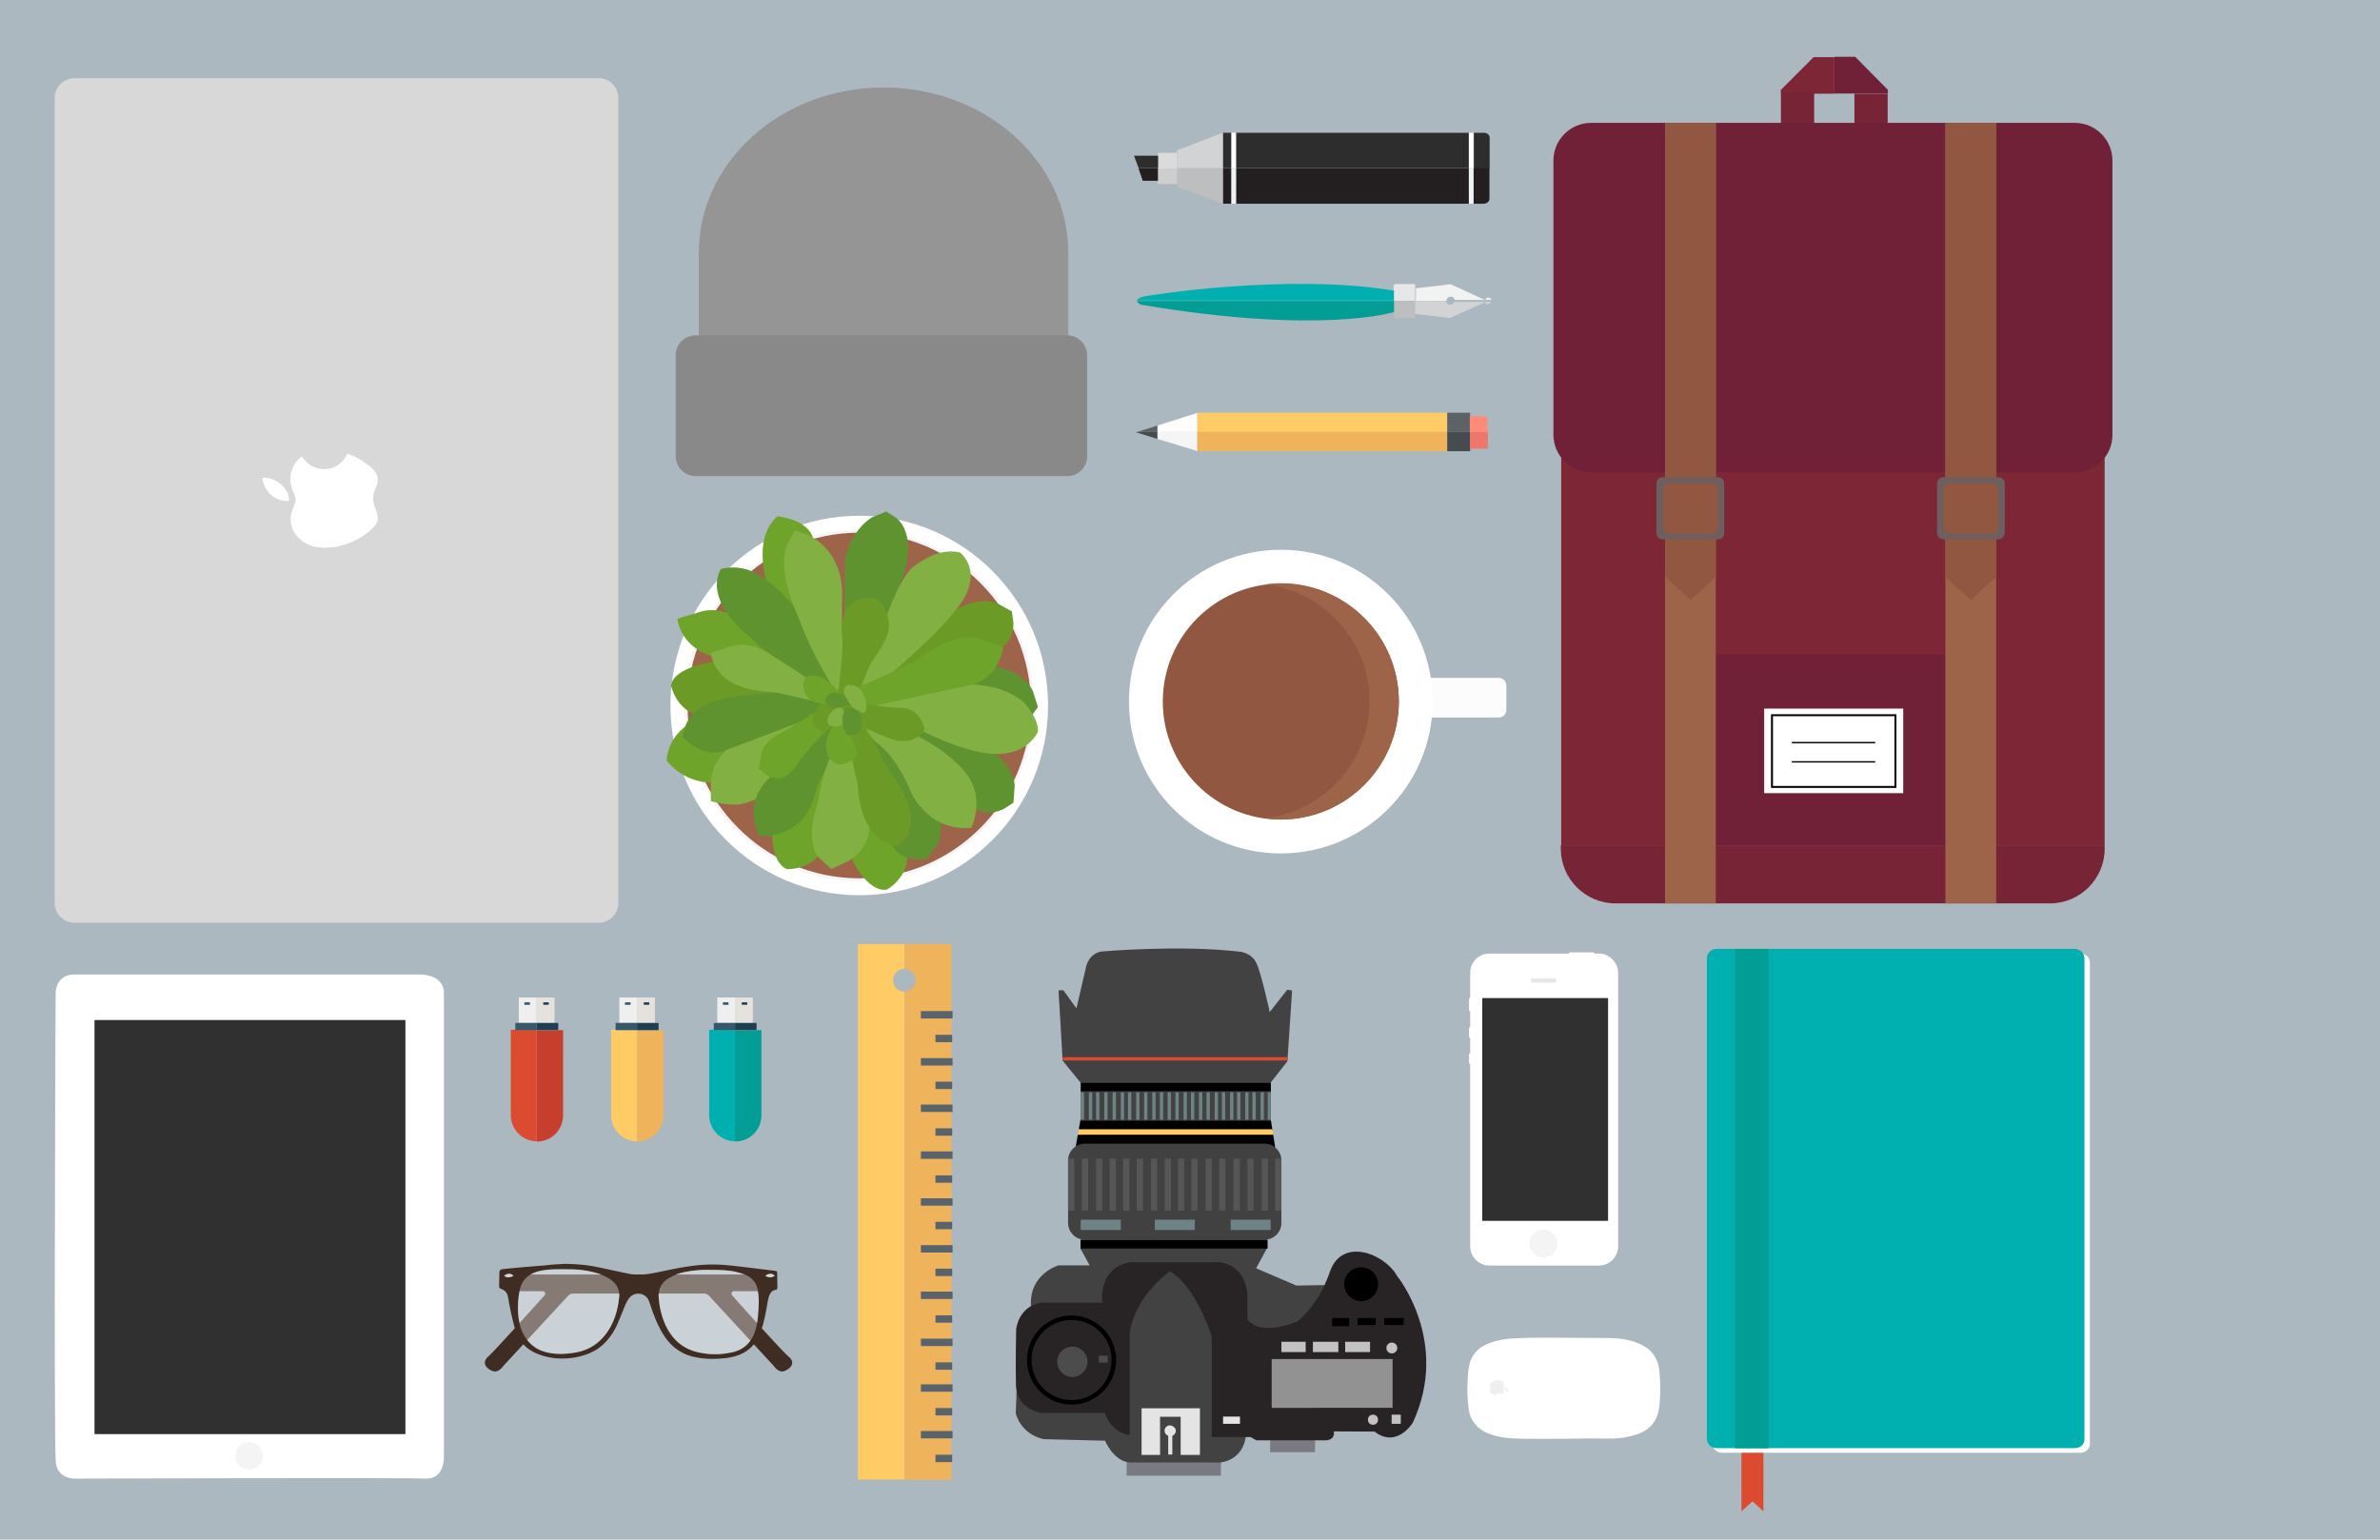 <?xml version="1.0" encoding="utf-8"?>
<!-- Generator: Adobe Illustrator 18.1.0, SVG Export Plug-In . SVG Version: 6.00 Build 0)  -->
<svg version="1.1" id="Layer_1" xmlns="http://www.w3.org/2000/svg" xmlns:xlink="http://www.w3.org/1999/xlink" x="0px" y="0px"
	 viewBox="-212 244 1224 792" enable-background="new -212 244 1224 792" xml:space="preserve">
<path fill="#ACB8BF" d="M-212,244h1224v792H-212V244z"/>
<path fill="#D8D8D8" d="M106,294.5v413.9c0,5.7-4.6,10.3-10.3,10.3h-269.3c-5.7,0-10.3-4.6-10.3-10.3V294.5
	c0-5.7,4.6-10.3,10.3-10.3H95.8C101.5,284.1,106,288.8,106,294.5z"/>
<g>
	<path fill="#FFFFFF" d="M-56.7,478.9c2.9,4.3,6.9,6.7,12.2,6.4c5.3-0.3,8.9-3.3,11.2-7.9c0.6,0.1,1.2,0.4,1.7,0.6
		c2.6,1,5.3,2.4,7.5,4.2c1.1,0.8,2.2,1.5,3.2,2.5c1,1,1.9,1.9,2.5,3.1c0.6,1,0.8,2.2,0.7,3.3c-0.1,1.2-0.4,2.5-1,3.7
		c-0.3,0.8-0.8,1.7-1,2.6c-0.4,1.5-0.6,2.9-0.3,4.4c0.1,1.2,0.6,2.5,1,3.7c0.3,1,0.8,1.8,1,2.8c0.1,0.8,0.3,1.7,0.3,2.6
		c-0.1,1-0.4,1.9-1,2.8c-0.8,1.2-1.8,2.2-2.9,3.2c-4.3,3.6-9,6.2-14.4,7.6c-1.9,0.6-3.7,1-5.7,1.1c-1.7,0.1-3.3,0.3-4.9,0.1
		c-2.5-0.1-4.9-0.7-7.1-1.7c-3.1-1.4-5.4-3.5-7.1-6.4c-1-1.7-1.5-3.5-1.7-5.4c-0.1-1.7,0-3.5,0.6-5.1l1.2-3.3l0.6-1.7
		c0.3-0.8,0.1-1.7-0.1-2.5c-0.3-1-0.8-2.1-1.2-3.1c-0.4-1-0.8-2.1-1-3.2c-0.3-1.2-0.3-2.4-0.3-3.7c0.1-1.9,0.6-3.7,1.5-5.6
		c1-2.1,2.4-3.7,4.3-5.1C-56.7,478.9-56.7,478.9-56.7,478.9L-56.7,478.9z M-77,489.8c0.4,0,0.8-0.1,1.2,0c3.2,0.1,5.8,1.2,8.2,3.3
		c1.5,1.2,2.6,2.8,3.5,4.6c0.6,1.2,0.8,2.6,0.7,3.9c0,0.1-0.1,0.1-0.1,0.1c-1.9,0.1-3.9-0.1-5.7-1c-3.9-1.7-6.2-4.7-7.5-8.7
		c-0.1-0.6-0.3-1.2-0.3-1.9C-77,489.9-77,489.8-77,489.8z"/>
</g>
<path fill="#959596" d="M337.4,374v83.6h-190V374c0-46.9,42.6-85,95-85S337.4,327,337.4,374z"/>
<path fill="#898989" d="M336.9,488.9H145.8c-5.7,0-10.3-4.6-10.3-10.3v-51.8c0-5.7,4.6-10.3,10.3-10.3h191c5.7,0,10.3,4.6,10.3,10.3
	v51.8C347.1,484.4,342.6,488.9,336.9,488.9z"/>
<path fill="#FFFFFF" d="M592,984.1c-6.8,0-13.6,0.1-20.4,0c-5.3-0.1-10.7-0.3-15.8-1.9c-4.2-1.2-7.6-3.3-10.1-6.9
	c-1.7-2.5-2.4-5.3-2.6-8.2c-0.6-5.4-0.6-11-0.1-16.4c0.3-3.5,0.8-6.8,2.8-9.7c2.1-3.2,5.3-5.1,8.9-6.4c3.6-1.2,7.4-1.9,11.1-2.1
	c12.2-0.7,24.4-0.3,36.5-0.3c4.6,0,9.3,0,13.9,0.1c5,0.1,9.9,0.8,14.6,2.8c6.4,2.6,9.9,7.4,10.6,14.2c0.6,6,0.6,12.1,0,17.9
	c-0.4,3.7-1.5,7.1-4,9.9c-2.4,2.6-5.4,4.2-8.7,5.1c-3.9,1.2-7.9,1.7-11.9,1.8C608.2,983.9,600,983.9,592,984.1L592,984.1L592,984.1z
	"/>
<g>
	<path fill="#EFEFEF" d="M560.5,961.6c-0.6-0.7-1.1-1.1-1.9-1c-0.8,0.1-1.5,0.6-1.8,1.2l-0.3-0.1c-0.4-0.1-0.8-0.4-1.2-0.7
		c-0.1-0.1-0.3-0.3-0.6-0.4l-0.4-0.6c-0.1-0.1-0.1-0.3-0.1-0.6c0-0.3,0.1-0.4,0.1-0.6l0.1-0.4c0.1-0.3,0.1-0.4,0.1-0.7
		c0-0.1-0.1-0.4-0.1-0.6l-0.1-0.4c0-0.1-0.1-0.3,0-0.4c0-0.1,0.1-0.3,0.1-0.4c0.1-0.1,0.3-0.3,0.4-0.6c0.7-0.6,1.5-1,2.4-1.2
		c0.3-0.1,0.6-0.1,1-0.1h0.8c0.4,0,0.8,0.1,1.1,0.3c0.6,0.3,0.8,0.6,1.1,1c0.1,0.3,0.3,0.6,0.3,0.8c0,0.3,0,0.6-0.1,0.8
		c-0.1,0.1-0.1,0.3-0.1,0.6l-0.1,0.3v0.4l0.1,0.6l0.1,0.6c0.1,0.1,0.1,0.4,0,0.6c0,0.3-0.1,0.6-0.3,0.8
		C560.9,961.1,560.6,961.3,560.5,961.6L560.5,961.6z M563.7,959.9h-0.1c-0.6,0-1-0.1-1.2-0.6c-0.3-0.1-0.4-0.4-0.6-0.8
		c-0.1-0.1-0.1-0.4-0.1-0.6c0.3,0,0.6,0,1,0.1c0.6,0.3,1,0.8,1.2,1.4C563.7,959.6,563.7,959.8,563.7,959.9L563.7,959.9z"/>
</g>
<path fill="#3F2D23" d="M191.3,949.3c-2.8,1-5-2.2-5.3-2.6c0,0,0-0.1-0.1-0.1l-33.3-36.1c-0.7-0.7-1.5-1.1-2.6-1.1H82.8
	c-1,0-1.9,0.4-2.6,1.1l-33.3,36.1l-0.1,0.1c-0.3,0.4-2.5,3.6-5.3,2.6c-3.1-1-6.2-4.2-2.4-7.5c3.3-2.9,22.8-24.7,29-31.5
	c0.7-0.8,0.1-2.1-1-2.1H51.9c-0.6,0-0.8-0.6-0.4-1l6.4-7.5c0.1-0.1,0.3-0.1,0.4-0.1h116.4c0.1,0,0.3,0.1,0.4,0.1l6.4,7.5
	c0.3,0.3,0.1,1-0.4,1h-15.6c-1.1,0-1.7,1.2-1,2.1c6.1,6.9,25.7,28.7,29,31.5C197.6,945,194.4,948.2,191.3,949.3L191.3,949.3z"/>
<g>
	<path fill="#3F2D23" d="M78.7,894.1c7.4,0.1,12.9,0.8,18.5,2.1l13.6,2.9c4.6,1,9.2,0.6,13.7-0.3c5.6-1.1,11-2.4,16.4-3.2
		c7.4-1.2,14.6-1.5,22.1-0.7c7.8,0.8,15.7,1.9,23.5,2.8c1,0.1,1.2,0.3,1.2,1.4l0.1,7.1c0,1-0.1,1.2-1.2,1.4
		c-1.1,0.1-1.8,0.8-2.4,1.7c-1,1.5-1.1,3.2-1.5,4.9c-0.8,4.9-1.7,9.7-3.3,14.4c-1.7,4.9-4.4,8.9-9.2,11.4c-2.8,1.5-5.7,2.2-8.9,2.6
		c-4.9,0.6-9.9,0.6-14.9-0.3c-7.2-1.2-12.8-5-16.8-11.1c-3.2-4.9-5.3-10.3-7.1-15.8c-0.3-1-0.7-2.1-1.2-3.1c-1.9-3.3-6.7-3.9-9.3-1
		c-1.2,1.2-1.9,2.8-2.6,4.4c-1.5,3.5-2.8,7.1-4.4,10.6c-2.4,4.7-5.6,8.9-10,11.8c-3.5,2.2-7.4,3.5-11.4,4.2
		c-5.1,0.8-10.3,0.8-15.3-0.6c-4.2-1.1-7.9-2.8-11-6c-2.1-2.1-3.5-4.6-4.3-7.5c-1.5-5.6-2.8-11.1-3.7-16.8c-0.3-2.2-1.5-3.7-3.6-4.4
		c-0.7-0.1-1-0.7-1-1.2c0-2.4,0.1-4.9,0.1-7.2c0.1-1.2,0.6-1.7,1.9-1.8c7.2-0.7,14.4-1.4,21.7-1.9C72.7,894.3,76.6,894.3,78.7,894.1
		L78.7,894.1z M78.5,896.9H74c-3.1,0.1-6,0.3-8.9,1c-4.9,1.2-8.2,4.2-9.6,9.2c-0.6,2.1-0.8,4.4-1,6.5c-0.3,4.3,0,8.7,1.2,12.8
		c2.4,7.6,7.4,12.4,15.3,13.6c3.5,0.6,7.1,0.6,10.6,0.1c7.4-0.8,13.3-3.7,17.8-9.6c4.4-5.7,6.4-12.5,7.1-19.6c0.3-3.3-1.1-6-3.7-8.2
		c-2.4-1.9-5.1-3.1-8.1-3.9C89.5,897.3,84.1,896.8,78.5,896.9L78.5,896.9z M151.3,897.2c-2.8,0-6.7,0.3-10.6,1
		c-3.2,0.6-6.2,1.5-8.9,3.3c-3.5,2.2-5.3,5.4-5.1,9.6c0.4,5.1,1.5,10.1,3.7,14.9c3.3,6.9,8.6,11.7,16.1,13.5
		c5.7,1.4,11.4,1.5,17.1,0.3c6.8-1.2,11.1-5.3,12.9-11.9c0.8-2.8,1.2-5.7,1.4-8.6c0.3-3.6,0.6-7.1-0.1-10.7
		c-0.6-3.9-2.6-7.1-6.2-8.7c-1.7-0.8-3.5-1.2-5.3-1.7C161.9,897.2,157.1,897.2,151.3,897.2L151.3,897.2z"/>
	<path opacity="0.37" fill="#FFFFFF" enable-background="new    " d="M78.5,896.9c5.6-0.1,11,0.4,16.1,1.9c2.9,0.8,5.7,2.1,8.1,3.9
		c2.6,2.1,4,4.7,3.7,8.2c-0.6,7.1-2.6,13.9-7.1,19.6s-10.6,8.9-17.8,9.6c-3.5,0.3-7.1,0.6-10.6-0.1c-7.9-1.4-12.9-6-15.3-13.6
		c-1.2-4.2-1.5-8.5-1.2-12.8c0.1-2.2,0.4-4.4,1-6.5c1.2-5,4.6-7.9,9.6-9.2c2.9-0.7,5.8-1,8.9-1C75.5,896.9,77,896.9,78.5,896.9
		L78.5,896.9z M151.3,897.2c5.8,0,10.6,0.1,15.1,1c1.8,0.4,3.6,1,5.3,1.7c3.7,1.7,5.7,4.7,6.2,8.7c0.6,3.6,0.3,7.1,0.1,10.7
		c-0.1,2.9-0.6,5.7-1.4,8.6c-1.9,6.7-6.2,10.7-12.9,11.9c-5.7,1.1-11.4,1-17.1-0.3c-7.5-1.9-12.8-6.7-16.1-13.5
		c-2.2-4.6-3.5-9.7-3.7-14.9c-0.3-4.2,1.5-7.4,5.1-9.6c2.8-1.7,5.7-2.6,8.9-3.3C144.6,897.3,148.5,897.2,151.3,897.2z"/>
</g>
<path fill="#D8D8D8" d="M47.2,900.3c0,0,2.6-2.5,4.9,0C52,900.3,49.5,902,47.2,900.3z M181.6,900.3c0,0,2.6-2.5,4.9,0
	C186.4,900.3,184.1,902,181.6,900.3z"/>
<ellipse fill="#FFFFFF" cx="229.9" cy="606.9" rx="97.1" ry="97.6"/>
<ellipse fill="#F5F5F9" cx="229.9" cy="606.9" rx="89.9" ry="90.4"/>
<ellipse fill="#9D6449" cx="229.9" cy="606.9" rx="88.3" ry="88.9"/>
<path fill="#6DA429" d="M187.8,509.6c0,0,17.9,1.5,18.7,13.5l-7.2,44.4l-15.7-19.9C183.5,547.7,173.7,521.9,187.8,509.6L187.8,509.6
	z M130.9,635.3c0,0-0.3-12.8,13.7-20.3c14-7.5,25,13.9,25,13.9l-12.9,17.5C156.6,646.6,141.7,648.5,130.9,635.3z M136.3,562.4
	c0,0,5.4-1.9,8.1-2.5c2.6-0.6,10.4-5.3,23.5,1.9c13.1,7.1,26.9,17.4,26.9,17.4l4.7,11.5c0,0-20.8-4.7-25.4-5.7
	C169.5,583.9,140.9,585.7,136.3,562.4L136.3,562.4z"/>
<path fill="#5F932F" d="M285.6,656.2c0,0,6.4,9.7,18.5,4l5.1-3.3l0.6-8.1c0,0,1-8.9-11.5-18.2l-54-18.5L252,626L285.6,656.2
	L285.6,656.2z"/>
<path fill="#6B9B26" d="M297.7,579.5c0,0,11.5-1.8,11.5-15l-0.8-6l-7.1-3.9c0,0-7.6-4.6-21.4,2.8c-13.6,7.4-39.6,41.1-39.6,41.1
	l16-1.1L297.7,579.5z"/>
<path fill="#5F932F" d="M299.5,615.7c0,0,9.6,6.7,18.7-3.1l3.6-4.9l-2.5-7.8c0,0-2.4-8.6-17.4-12.6c-15-4-57.1,2.6-57.1,2.6l12.4,10
	L299.5,615.7z M253.5,537.3c0,0,5.6-18.5-4.6-26.9l-5.1-3.3l-7.5,3.1c0,0-10.7,6.2-13.7,21.5l-0.6,53.5l18.6-12.9L253.5,537.3
	L253.5,537.3z"/>
<path fill="#83B042" d="M273.3,596.3c0,0,27.6-3.7,41.4,9.2c0,0,7.5,7.8,7.1,14.9c0,0-6,14.2-26.9,11c-21-3.3-45.8-18.5-45.8-18.5
	l-16.9-6.2L273.3,596.3L273.3,596.3z"/>
<path fill="#6DA429" d="M185.2,668.7c0,0-1.7,18.7,7.6,22.4c0,0,16.4,0.6,20.1-15c3.7-15.7,5.1-46.9,5.1-46.9L185.2,668.7
	L185.2,668.7z M226.2,686.2c0,0,8.1,17.1,17.9,15.4c0,0,14.3-7.8,9.6-23.2l-19.6-43.1L226.2,686.2L226.2,686.2z"/>
<path fill="#6B9B26" d="M156.6,584.1c0,0-22.1,2.6-23.5,12.5c0,0,3.2,16,19.3,16.1s46.8-6,46.8-6L156.6,584.1L156.6,584.1z"/>
<path fill="#83B042" d="M174.4,622.1c0,0-21.9,6.4-20.8,27.6v6.4c0,0,9.2,2.8,16.1,1.4c6.9-1.4,22.6-9.6,22.6-9.6l11.8-37.1
	L174.4,622.1L174.4,622.1z"/>
<path fill="#5F932F" d="M210.9,602.1l-19.6-1.7c0,0-22.1-0.3-36.9,4.6c-14.9,4.9-15.3,18.1-15.3,18.1s10.1,11.2,21,7.2
	c11-4,51.9-19.7,51.9-19.7L210.9,602.1z M158.7,536.7c0,0,8.7-2.8,17.9,2.1c9.2,4.9,24.7,19,31.9,38.1l10.4,22.4l-15-6.5
	c0,0-15.8-6.2-30.1-21C173.8,571.7,149.6,553.7,158.7,536.7z"/>
<path fill="#83B042" d="M153.5,579.9c0,0,5-1.7,7.2-2.4c2.4-0.6,9.4-4.7,21.4,1.7l24.4,15.8l4.3,10.6c0,0-18.9-4.3-23.1-5.3
	C183.7,599.4,157.6,601.2,153.5,579.9z"/>
<path fill="#5F932F" d="M244.9,672.7c0,0,0.3,11.7,13.5,13.3h6.1l4.9-6.7c0,0,5.6-6.9,0-21.5s-35.7-44.6-35.7-44.6l-1,16
	L244.9,672.7L244.9,672.7z M218,631.2c0,0-6,8.5-9.3,16.7c-3.3,8.2-4,22.1-24.9,26.1h-5.6l-1.5-4.9c0,0-6.4-15.8,11.1-28.5
	c17.5-12.6,26.1-27.9,26.1-27.9l7.2,0.8L218,631.2L218,631.2z"/>
<path fill="#6DA429" d="M206.7,610.6l-15.4,9.6c0,0-9.9,4.3-11.4,10.4c-1.5,6.1-1.5,8.7-1.5,8.7s3.6,4,6.4,4.6
	c2.8,0.6,6.7,2.4,13.2-6.9c6.4-9.3,20-22.1,20-22.1L206.7,610.6L206.7,610.6z"/>
<path fill="#83B042" d="M215.6,631.9c0,0-5.6,12.9-6.7,24c0,0-8.2,21.9,1.1,30.1l5.6,5l8.5-4c0,0,16.8-8.5,8.7-27.1
	c-8.1-18.7,0-1,0-1l-1.7-31.4L215.6,631.9L215.6,631.9z"/>
<path fill="#6B9B26" d="M233,616c0,0,8.1,17.6,11.8,23.7c3.9,6.2,21.1,27.1,5,39.6c0,0-18.9-0.1-20.7-31.7l-6.7-30.1L233,616
	L233,616z"/>
<path fill="#83B042" d="M232.7,615.3c0,0-0.1,6,7.9,12.2c8.1,6.2,14.6,20.7,15.1,22.1c0.6,1.2,8.2,21.9,31.7,20.3
	c0,0,8.5-16.1-4.2-30.1c-12.6-14-32.5-21.4-32.5-21.4L232.7,615.3L232.7,615.3z M196.9,516.9c0,0,4.6,1.5,6.7,2.4
	c2.1,0.8,18.5,8.5,17.5,32.8c-0.8,24.3,3.1,36-1.5,50.6c0,0-13.6-20.4-21-41.2c0,0-11.8-24.2-5.6-37.8L196.9,516.9z"/>
<path fill="#6DA429" d="M218,615.1c0,0-7.1,6.9-4.4,17.5c0,0,3.3,6.2,8.9,4.2c5.6-2.1,6.2-3.9,6.2-6.9l-7.4-16.4L218,615.1
	L218,615.1z"/>
<path fill="#6B9B26" d="M218,606.3c0,0-6.7-4.3-10.6,3.1c-3.9,7.4,1.2,9.7,3.3,11c1.9,1.1,6.2-8.3,6.2-8.3L218,606.3z"/>
<path fill="#6DA429" d="M220.3,601.3c0,0-7.4-11.7-17.2-9.6c0,0-3.9,3.3-0.7,9.6s15.4,5,15.4,5L220.3,601.3z"/>
<path fill="#83B042" d="M242.4,565.7c0,0,7.5-24.4,15.8-30.6c8.5-6.1,15.8-8.6,23.5-6.9c0,0,13.3,9.9-1.4,28.7
	c-14.7,18.9-47.8,45-47.8,45l-8.6-5.8L242.4,565.7L242.4,565.7z"/>
<path fill="#6B9B26" d="M218.9,601.7c0,0,2.4-19.3,2.4-26.1c-0.1-6.9-2.4-17.4,6.7-22.4c0,0,3.3-2.4,10.7-1.4c0,0,9.2,7.5,5.6,18.9
	c0,0-1.1,4-6.9,12.1c-5.7,8.1-10.3,28.7-10.3,28.7l-8.9,1.1L218.9,601.7L218.9,601.7z"/>
<path fill="#6DA429" d="M229.1,597.6c0,0,19-8.2,27.5-12.5c6-3.1,21.9-17.1,35.3-12.4c13.3,4.6,12.1,4.4,12.1,4.4
	s-2.4,16.4-17.1,19.3l-54.4,11.7L229.1,597.6z"/>
<path fill="#6B9B26" d="M231,605.5c0,0,10.7,2.1,15.8,2.5c5.1,0.3,13.2-1.5,16.8,11c0,0-4.4,9.6-17.5,5c-13.1-4.6-20-9.9-20-9.9
	L231,605.5z"/>
<path fill="#83B042" d="M221.7,609.2c0,0,3.3,9.2-4.9,8.5C208.5,616.9,218.1,604.1,221.7,609.2z"/>
<path fill="#5F932F" d="M225.5,606.4c0,0-2.4-5.1-7.5-6c-5.1-0.8-5.7,4.4-5.7,4.4S214.5,610.6,225.5,606.4L225.5,606.4z M223.4,608
	c0,0,10.1-1.2,7.1,11.4c0,0-1.5,3.6-7.1,2.5C223.4,621.9,218.4,614.6,223.4,608L223.4,608z"/>
<path fill="#83B042" d="M222.4,601.2c0,0,3.3,8.1,7.5,8.3c0,0,3.3,3.5,3.6-1.5c0.3-5-2.4-12.2-9.6-11.7
	C223.9,596.3,220.9,598.2,222.4,601.2L222.4,601.2z"/>
<path fill="#A9A1A5" d="M-142.3,144.8l-1.7,1.2"/>
<path fill="#702137" d="M758.9,290.2v1.9h-27.5v-18.9h10.7L758.9,290.2z"/>
<path fill="#7D2636" d="M731.4,273.3v18.9h-27.5l-0.1-1.9l16.9-16.9H731.4z"/>
<path fill="#772436" d="M703.9,291.7H721v19h-17.1V291.7z M741.7,292.2h17.1v19h-17.1V292.2z M870.4,678.8v1.8
	c0,15.4-12.6,28.1-28.1,28.1H618.8c-15.4,0-28.1-12.6-28.1-28.1v-1.8H870.4z"/>
<path fill="#7D2636" d="M870.4,382.4v296.4H590.9V382.4c0-15.4,12.6-28.1,28.1-28.1h223.6C857.8,354.4,870.4,367,870.4,382.4
	L870.4,382.4z"/>
<path fill="#702137" d="M663,580.6h138.6v98.2H663V580.6z M855.2,487H606.3c-10.7,0-19.4-8.7-19.4-19.4v-141
	c0-10.7,8.7-19.4,19.4-19.4H855c10.7,0,19.4,8.7,19.4,19.4v141C874.5,478.3,865.7,487,855.2,487z"/>
<path fill="#9D6449" d="M644.3,307.2v401.5h26.1V307.2H644.3z M814.6,307.2v401.5h-26.1V307.2H814.6z"/>
<path fill="#915740" d="M670.5,307.2v233.6l-13.1,11.8l-12.9-11.8V307.2H670.5z M814.6,307.2v233.6l-13.1,11.8l-13.1-11.8V307.2
	H814.6z"/>
<path fill="#6D5F5F" d="M671.6,521.4H643c-1.7,0-3.1-1.4-3.1-3.1v-25.7c0-1.7,1.4-3.1,3.1-3.1h28.6c1.7,0,3.1,1.4,3.1,3.1v25.7
	C674.8,520.1,673.4,521.4,671.6,521.4z"/>
<path fill="#915740" d="M668.4,518.4h-21.9c-1.7,0-3.1-1.4-3.1-3.1v-19.7c0-1.7,1.4-3.1,3.1-3.1h21.9c1.7,0,3.1,1.4,3.1,3.1v19.7
	C671.3,517,669.9,518.4,668.4,518.4L668.4,518.4z"/>
<path fill="#6D5F5F" d="M815.9,521.4h-28.6c-1.7,0-3.1-1.4-3.1-3.1v-25.7c0-1.7,1.4-3.1,3.1-3.1h28.6c1.7,0,3.1,1.4,3.1,3.1v25.7
	C818.8,520.1,817.4,521.4,815.9,521.4z"/>
<path fill="#915740" d="M812.5,518.4h-21.9c-1.7,0-3.1-1.4-3.1-3.1v-19.7c0-1.7,1.4-3.1,3.1-3.1h21.9c1.7,0,3.1,1.4,3.1,3.1v19.7
	C815.6,517,814.2,518.4,812.5,518.4z"/>
<path fill="#FFFFFF" d="M695.3,608.5h71.5V652h-71.5V608.5z"/>
<path fill="none" stroke="#000000" stroke-miterlimit="10" d="M699.3,611.9h63.5v36.9h-63.5V611.9z"/>
<path fill="none" stroke="#000000" stroke-width="0.7" stroke-miterlimit="10" d="M709.5,635.9h42.9 M709.5,626h42.9"/>
<path fill="#5C6266" d="M532.3,456.3h11.8v9.9h-11.8V456.3z"/>
<path fill="#454B4F" d="M532.3,466.2h11.8v9.9h-11.8V466.2z"/>
<path fill="#EFB35B" d="M403.7,466.2h128.5v9.9H403.7V466.2z"/>
<path fill="#FECB65" d="M403.7,456.3h128.5v9.9H403.7V456.3z"/>
<path fill="#EF766A" d="M551.8,474.8h-7.8v-8.6h9.2v7.8C553.1,474.4,552.5,474.8,551.8,474.8z"/>
<path fill="#FD8B77" d="M553.1,466.2h-9.2v-8.1h7.8c0.7,0,1.2,0.4,1.2,1L553.1,466.2L553.1,466.2z"/>
<path fill="#FFFEFD" d="M403.7,466.2h-20.4v-3.3l20.4-6.5V466.2z"/>
<path fill="#F5F5F5" d="M403.7,476l-20.4-6.2v-3.6h20.4V476z"/>
<path fill="#454B4F" d="M383.2,469.8l-11.1-3.5l0.7-0.1h10.4V469.8z"/>
<path fill="#5C6266" d="M383.2,466.2h-10.4l10.4-3.3V466.2z"/>
<path fill="#E6E7E8" d="M505.7,390.1h9.3c0.6,0,0.8,0.3,0.8,0.8v7.8h-11.1v-7.8C504.9,390.5,505.3,390.1,505.7,390.1z"/>
<path fill="#BCBEC0" d="M504.9,398.8H516v8.1c0,0.6-0.3,0.8-0.8,0.8h-9.3c-0.6,0-0.8-0.3-0.8-0.8v-8.1H504.9z"/>
<path fill="#F1F2F2" d="M553.4,397.1c0.8,0,1.5,0.6,1.7,1.2h-19c-0.1-1-1-1.7-2.1-1.7s-2.1,1-2.1,2.1v0.1h-15.7v-6.5l17.8-2.1
	l17.9,8.2C552,397.6,552.5,397.1,553.4,397.1z"/>
<path fill="#D1D3D4" d="M533.8,400.8c1,0,1.7-0.7,1.9-1.5h19c-0.1,0.7-0.8,1.2-1.5,1.2s-1.2-0.4-1.5-1l-18.1,8.1l-17.8-2.1v-6.7
	h15.7C531.7,399.9,532.7,400.8,533.8,400.8z"/>
<path fill="#00B0B0" d="M504.9,393.5v5.1H372.7c0.1-0.1,0.4-1.2,2.6-1.9C377.7,396,450.3,384.4,504.9,393.5z"/>
<path fill="#029E96" d="M372.7,398.8h132.2v5.7c0,0-37.2,11.9-129.7-3.7C375.2,400.8,373.1,400.3,372.7,398.8z"/>
<path fill="#2D2D2D" d="M545.9,312.3h5.1c1.7,0,3.1,1,3.1,2.4v16H546v-18.3H545.9z"/>
<path fill="#231F20" d="M545.9,330.6h8.1v15.8c0,1.2-1.4,2.4-3.1,2.4h-5.1v-18.2H545.9z"/>
<path fill="#2D2D2D" d="M416.9,312.3h4.4v18.2h-4.4V312.3z"/>
<path fill="#231F20" d="M416.9,330.6h4.4v18.2h-4.4V330.6z"/>
<path fill="#F1F2F2" d="M421.3,330.6h2.4v18.2h-2.4V330.6z"/>
<path fill="#FFFFFF" d="M421.3,312.3h2.4v18.2h-2.4V312.3z"/>
<path fill="#2D2D2D" d="M423.8,312.3h119.7v18.2H423.8V312.3z"/>
<path fill="#231F20" d="M423.8,330.6h119.7v18.2H423.8V330.6z"/>
<path fill="#F1F2F2" d="M543.4,330.6h2.4v18.2h-2.4V330.6z"/>
<path fill="#FFFFFF" d="M543.4,312.3h2.4v18.2h-2.4V312.3z"/>
<path fill="#BCBEC0" d="M393.4,330.6h23.5v18.2l-23.5-8.7V330.6z"/>
<path fill="#D1D3D4" d="M416.9,312.3v18.2h-23.5v-9.2L416.9,312.3z"/>
<path fill="#CECECE" d="M383.5,330.6h9.9v8.1h-9.9V330.6z"/>
<path fill="#DBDBDB" d="M383.5,322.6h9.9v8.1h-9.9V322.6z"/>
<path fill="#2D2D2D" d="M371.2,324.1h12.4v6.4h-10L371.2,324.1z"/>
<path fill="#231F20" d="M373.5,330.6h10v6.4h-7.8L373.5,330.6z"/>
<path fill="#FFFFFF" d="M610.2,734.5h-2.1c-0.1-0.3-0.6-0.6-0.8-0.6h-11.7c-0.3,0-0.7,0.1-0.8,0.6h-40.7c-5.6,0-10,4.4-10,10v12.6
	c-0.3,0.1-0.6,0.6-0.6,1v5.3c0,0.4,0.3,0.8,0.6,1v7.8c-0.3,0.1-0.6,0.6-0.6,1v4c0,0.4,0.3,0.8,0.6,1v7.4c-0.3,0.1-0.6,0.6-0.6,1v4
	c0,0.4,0.3,0.8,0.6,1V885c0,5.6,4.4,10,10,10h56.1c5.6,0,10-4.4,10-10V744.5C620.2,739.1,615.7,734.5,610.2,734.5L610.2,734.5z"/>
<circle fill="#F4F4F4" cx="581.8" cy="883.6" r="7.2"/>
<path fill="#E7E7E7" d="M587.4,747.3h-11.1c-0.6,0-1.1,0.6-1.1,1.1c0,0.6,0.6,1.1,1.1,1.1h11.1c0.6,0,1.1-0.6,1.1-1.1
	C588.5,747.8,588,747.3,587.4,747.3z"/>
<path fill="#303030" d="M550.3,757.4H615V872h-64.7V757.4z"/>
<path fill="#FFFFFF" d="M-183.4,754.2c0,0,0.3-8.5,8.9-8.9H3.1c0,0,12.5-0.8,13.2,8.9v238.7c0,0,0.8,12.1-9.6,11.7
	c-10.6-0.6-178.9,0-178.9,0s-10.3,1-11.1-8.5C-184.4,986.7-183.4,754.2-183.4,754.2z"/>
<path fill="#303030" d="M-163.4,768.7H-3.5v213h-159.9V768.7z"/>
<circle fill="#F4F4F4" cx="-83.8" cy="992.9" r="7.1"/>
<path fill="#C63E2C" d="M77.6,773.8v43.9c0,7.5-6,13.5-13.5,13.5H64v-57.2h11.1v-0.1H77.6L77.6,773.8z"/>
<path fill="#DC4A30" d="M64,773.9v57.2c-7.4-0.1-13.3-6.1-13.3-13.5v-43.9H53v0.1H64z"/>
<path fill="#1F3E51" d="M64,770.2h11.1v3.7H64V770.2z"/>
<path fill="#35586D" d="M53,770.2h11v3.7H53V770.2z"/>
<path fill="#EFEFEF" d="M54.8,757.1V770H64v-12.9H54.8z M60.5,761h-2.8v-1.2h2.8V761z"/>
<path fill="#E5E1DC" d="M64,757.1V770h9.2v-12.9H64z M70.2,761h-2.8v-1.2h2.8V761z"/>
<path fill="#35586D" d="M57.7,759.6h2.8v1.2h-2.8V759.6z"/>
<path fill="#1F3E51" d="M67.4,759.6h2.8v1.2h-2.8V759.6z"/>
<path fill="#EFB35B" d="M129.2,773.8v43.9c0,7.5-6,13.5-13.5,13.5h-0.1v-57.2h11.1v-0.1H129.2L129.2,773.8z"/>
<path fill="#FECB65" d="M115.6,773.9v57.2c-7.4-0.1-13.3-6.1-13.3-13.5v-43.9h2.4v0.1H115.6z"/>
<path fill="#1F3E51" d="M115.6,770.2h11.1v3.7h-11.1V770.2z"/>
<path fill="#35586D" d="M104.6,770.2h11v3.7h-11V770.2z"/>
<path fill="#EFEFEF" d="M106.5,757.1V770h9.2v-12.9H106.5z M112.1,761h-2.8v-1.2h2.8V761z"/>
<path fill="#E5E1DC" d="M115.6,757.1V770h9.2v-12.9H115.6z M121.9,761h-2.8v-1.2h2.8V761z"/>
<path fill="#35586D" d="M109.5,759.6h2.8v1.2h-2.8V759.6z"/>
<path fill="#1F3E51" d="M119.1,759.6h2.8v1.2h-2.8V759.6z"/>
<path fill="#029E96" d="M179.6,773.8v43.9c0,7.5-6,13.5-13.5,13.5H166v-57.2h11.1v-0.1H179.6L179.6,773.8z"/>
<path fill="#00B0B0" d="M166,773.9v57.2c-7.4-0.1-13.3-6.1-13.3-13.5v-43.9h2.4v0.1H166z"/>
<path fill="#1F3E51" d="M166,770.2h11.1v3.7H166V770.2z"/>
<path fill="#35586D" d="M155.1,770.2h11v3.7h-11V770.2z"/>
<path fill="#EFEFEF" d="M156.9,757.1V770h9.2v-12.9H156.9z M162.7,761h-2.8v-1.2h2.8V761z"/>
<path fill="#E5E1DC" d="M166,757.1V770h9.2v-12.9H166z M172.3,761h-2.8v-1.2h2.8V761z"/>
<path fill="#35586D" d="M159.8,759.6h2.8v1.2h-2.8V759.6z"/>
<path fill="#1F3E51" d="M169.5,759.6h2.8v1.2h-2.8V759.6z"/>
<path fill="#FCFCFC" d="M521.7,592.7h37.1c2.2,0,3.9,1.8,3.9,3.9v12.6c0,2.2-1.8,3.9-3.9,3.9h-37.1c-2.2,0-3.9-1.8-3.9-3.9v-12.6
	C517.7,594.5,519.5,592.7,521.7,592.7z"/>
<circle fill="#FFFFFF" cx="446.7" cy="604.9" r="78.1"/>
<circle fill="#915740" cx="446.7" cy="604.9" r="60.7"/>
<path fill="#9D6449" d="M439.1,544.6c2.5-0.3,5.1-0.6,7.6-0.6c33.5,0,60.7,27.2,60.7,60.7s-27.2,60.8-60.7,60.8
	c-2.6,0-5.1-0.1-7.6-0.6c29.9-3.7,53.2-29.3,53.2-60.3C492.3,573.8,468.9,548.5,439.1,544.6z"/>
<path fill="#DC4A30" d="M694.9,988.9v32.5l-5.6-5.1l-5.7,5.1v-32.5H694.9z"/>
<path fill="#FCFCFC" d="M858.1,991.3H673.5c-2.6,0-4.9-2.1-4.9-4.9V739.3c0-2.6,2.1-4.9,4.9-4.9h184.4c2.6,0,4.9,2.1,4.9,4.9v247.2
	C862.9,989.1,860.7,991.3,858.1,991.3L858.1,991.3z"/>
<path fill="#00B0B0" d="M855.2,988.9H670.7c-2.6,0-4.9-2.1-4.9-4.9V737c0-2.6,2.1-4.9,4.9-4.9h184.4c2.6,0,4.9,2.1,4.9,4.9v247.2
	C860.2,986.8,857.9,988.9,855.2,988.9z"/>
<path fill="#029E96" d="M680.3,732.1h17.2v256.9h-17.2V732.1z"/>
<path fill="#FECB65" d="M247.3,748.2c0-3.2,2.6-5.8,5.8-5.8h0.1v-12.8h-24v275.5h24V754.1h-0.1C249.9,754.1,247.3,751.6,247.3,748.2
	z"/>
<path fill="#EFB35B" d="M269.6,995.6v-2.8h7.6v-9.3H262v-2.8h15.3v-9.2h-7.6v-2.8h7.6v-9.3H262v-2.8h15.3v-8.6h-7.6v-2.8h7.6V936
	H262v-2.8h15.3v-9.3h-7.6v-2.8h7.6v-9.3H262v-2.8h15.3v-9.2h-7.6v-2.8h7.6v-9.3H262V885h15.3v-9.2h-7.6v-2.8h7.6v-9.3H262V861h15.3
	v-9.2h-7.6v-2.8h7.6v-9.3H262V837h15.3v-9.3h-7.6v-2.8h7.6v-9.3H262v-2.8h15.3v-9.2h-7.6v-2.8h7.6v-9.3H262v-2.8h15.3v-9.3h-7.6
	v-2.8h7.6v-9.3H262v-2.8h15.3v-34.9h-24v12.8c3.1,0.1,5.6,2.6,5.6,5.8c0,3.2-2.5,5.7-5.6,5.8v251.2h24v-9.7L269.6,995.6L269.6,995.6
	z"/>
<path fill="none" stroke="#59636C" stroke-miterlimit="10" d="M269.6,992.8h7.6v2.8h-7.6V992.8z M262.1,980.6h15.3v2.8h-15.3V980.6z
	 M269.6,968.8h7.6v2.8h-7.6V968.8z M262.1,956.6h15.3v2.8h-15.3V956.6z M269.6,945.3h7.6v2.8h-7.6V945.3z M262.1,933.1h15.3v2.8
	h-15.3V933.1z M269.6,921.1h7.6v2.8h-7.6V921.1z M262.1,908.9h15.3v2.8h-15.3V908.9z M269.6,897.1h7.6v2.8h-7.6V897.1z M262.1,885
	h15.3v2.8h-15.3V885z M269.6,873h7.6v2.8h-7.6V873z M262.1,860.9h15.3v2.8h-15.3V860.9z M269.6,849.1h7.6v2.8h-7.6V849.1z
	 M262.1,836.8h15.3v2.8h-15.3V836.8z M269.6,824.9h7.6v2.8h-7.6V824.9z M262.1,812.7h15.3v2.8h-15.3V812.7z M269.6,800.9h7.6v2.8
	h-7.6V800.9z M262.1,788.8h15.3v2.8h-15.3V788.8z M269.6,776.8h7.6v2.8h-7.6V776.8z M262.1,764.6h15.3v2.8h-15.3V764.6z"/>
<path fill="#59636C" d="M262.1,764.6h15.3v2.8h-15.3V764.6z M269.6,776.8h7.6v2.8h-7.6V776.8z M262.1,788.8h15.3v2.8h-15.3V788.8z
	 M269.6,800.9h7.6v2.8h-7.6V800.9z M262.1,812.7h15.3v2.8h-15.3V812.7z M269.6,824.9h7.6v2.8h-7.6V824.9z M262.1,836.8h15.3v2.8
	h-15.3V836.8z M269.6,849.1h7.6v2.8h-7.6V849.1z M262.1,860.9h15.3v2.8h-15.3V860.9z M269.6,873h7.6v2.8h-7.6V873z M262.1,885h15.3
	v2.8h-15.3V885z M269.6,897.1h7.6v2.8h-7.6V897.1z M262.1,908.9h15.3v2.8h-15.3V908.9z M269.6,921.1h7.6v2.8h-7.6V921.1z
	 M262.1,933.1h15.3v2.8h-15.3V933.1z M269.6,945.3h7.6v2.8h-7.6V945.3z M262.1,956.6h15.3v2.8h-15.3V956.6z M269.6,968.8h7.6v2.8
	h-7.6V968.8z M262.1,980.6h15.3v2.8h-15.3V980.6z M269.6,992.8h7.6v2.8h-7.6V992.8z"/>
<path fill="#7A7B82" d="M367.4,994.2h48.5v8.9h-48.5V994.2z M441.2,983.9h23.1v7.1h-23.1V983.9z"/>
<path fill="#424242" d="M343.7,886.3l4.7,8.6h-16c0,0-15.1,4.2-14.2,20.8l-7.4,43.9l-0.4,11.4c0,0,2.2,10.6,14.4,13.3l31.5,0.8
	c0,0,4.4,10.7,12.9,11.2h46c0,0,12.5-0.4,13.7-14.9l42.6-76.4l-16.8,0.3l-20.7-8.9l5.6-10.3L343.7,886.3L343.7,886.3z"/>
<path d="M343.8,819.2l97.8,1l2.2,13.9H341.2L343.8,819.2z"/>
<path fill="#FECB65" d="M342.7,824.9h99.7l0.6,2.8H342.1L342.7,824.9z"/>
<path fill="#424242" d="M332.8,753.4h2.1l6.7,9.3l4.9-21.1c0,0,1.1-6.7,7.6-8.1c0,0,39.6-3.6,71.1,0c0,0,6.4,0.3,9,6
	c2.6,5.6,6.8,25.1,6.8,25.1l9-11.5l2.5,0.4l-2.4,36.4l-8.7,11.1h-97.6l-9.3-11.4l-2.1-36"/>
<path fill="#DC4A30" d="M334.5,789.5h115.7l0.1-1.7H334.6v1.7H334.5z"/>
<path fill="#424242" d="M343.8,804.3h97.8v16.2h-97.8V804.3z"/>
<path d="M343.8,800.9h97.8v4.4h-97.8V800.9z"/>
<path fill="#6E8386" d="M343.8,805.9h1.7V820h-1.7V805.9z M348,805.9h1.7V820H348V805.9z M351.7,805.9h1.7V820h-1.7V805.9z
	 M355.9,805.9h1.7V820h-1.7V805.9z M360.2,805.9h1.7V820h-1.7V805.9z M364.4,805.9h1.7V820h-1.7V805.9z M368.1,805.9h1.7V820h-1.7
	V805.9z M372.3,805.9h1.7V820h-1.7V805.9z M376.4,805.9h1.7V820h-1.7V805.9z M380.6,805.9h1.7V820h-1.7V805.9z M384.5,805.9h1.7V820
	h-1.7V805.9z M388.5,805.9h1.7V820h-1.7V805.9z M392.5,805.9h1.7V820h-1.7V805.9z M396.7,805.9h1.7V820h-1.7V805.9z M400.5,805.9
	h1.7V820h-1.7V805.9z M404.6,805.9h1.7V820h-1.7V805.9z M408.5,805.9h1.7V820h-1.7V805.9z M412.7,805.9h1.7V820h-1.7V805.9z
	 M416.4,805.9h1.7V820h-1.7V805.9z M420.6,805.9h1.7V820h-1.7V805.9z M424.2,805.9h1.7V820h-1.7V805.9z M428.4,805.9h1.7V820h-1.7
	V805.9z M432.1,805.9h1.7V820h-1.7V805.9z M436.3,805.9h1.7V820h-1.7V805.9z M440,805.9h1.5V820H440V805.9z"/>
<path fill="#414141" d="M438.4,881.7h-92.5c-4.7,0-8.6-3.9-8.6-8.6v-32.2c0-4.7,3.9-8.6,8.6-8.6h92.5c4.7,0,8.6,3.9,8.6,8.6v32.2
	C447,877.8,443.1,881.7,438.4,881.7z"/>
<path d="M343.7,881.7h96.2v4.6h-96.2L343.7,881.7L343.7,881.7z"/>
<path fill="#565656" d="M337.3,840h3.2v26.7h-3.2V840z M344.4,840h3.2v26.7h-3.2V840z M351.7,840h3.2v26.7h-3.2V840z M358.7,840h3.2
	v26.7h-3.2V840z M365.6,840h3.2v26.7h-3.2V840z M372.6,840h3.2v26.7h-3.2V840z M379.9,840h3.2v26.7h-3.2V840z M387,840h3.2v26.7H387
	V840z M393.8,840h3.2v26.7h-3.2V840z M400.7,840h3.2v26.7h-3.2V840z M408,840h3.2v26.7H408V840z M415,840h3.2v26.7H415V840z
	 M422.4,840h3.2v26.7h-3.2V840z M429.5,840h3.2v26.7h-3.2V840z M436.9,840h3.2v26.7h-3.2V840z M443.8,840h3.2v26.7h-3.2V840z"/>
<path fill="#6E8386" d="M343.8,871.4h20.6v5.3h-20.6V871.4z M420.9,871.4h20.6v5.3h-20.6V871.4z M381.9,871.4h20.6v5.3h-20.6V871.4z
	"/>
<path fill="#282324" d="M310.6,927.8c0,0,1-11.8,12.9-13.7h31.4c0,0-2.6-17.4,13.9-20.8h43.5c0,0,14.9-1.9,17.2,16.1v13.2
	c0,0,5.3,9.3,25.7,1.2c0,0,10.6-7.8,16.8-25.7c6.2-17.9,28.1-9.2,34.4,2.1c0,0,27.6,33.7,8.2,75.6c0,0-8.2,13.5-19.7,4.6l-21-0.1
	c0,0,1.2,3.9-3.6,4.6h-36.1l-3.1-1.7h-19.9v-51.7c0,0-7.8-25.3-21.5-33.6c0,0-17.1,11.7-20.7,31.1v53.3c0,0-9-0.8-12.8-11.5h-32.6
	c0,0-12.8-1.7-13.1-14.2C310.2,944.8,310.6,927.8,310.6,927.8L310.6,927.8z"/>
<path d="M339.1,920.7c-12.8,0-22.9,10.3-22.9,22.9c0,12.8,10.3,22.9,22.9,22.9c12.6,0,22.9-10.3,22.9-22.9
	C362,931,351.7,920.7,339.1,920.7z M339.1,964.2c-11.4,0-20.6-9.2-20.6-20.6c0-11.4,9.2-20.6,20.6-20.6s20.6,9.2,20.6,20.6
	C359.6,955,350.5,964.2,339.1,964.2z"/>
<path fill="#4C4C4C" d="M353.1,941.4h4.6v3.5h-4.6V941.4z"/>
<circle fill="#4C4C4C" cx="339.5" cy="944.5" r="7.8"/>
<path fill="#E4E4E4" d="M392.7,980c0,1.2-0.8,2.2-1.8,2.6v9.6h-2.1v-9.6c-1.1-0.4-1.9-1.5-1.9-2.6c0-1.5,1.2-2.8,2.8-2.8
	C391.3,977.4,392.7,978.5,392.7,980L392.7,980z M374.9,992.4h9.7v-19.6h10.6v19.6h9.9v-24h-30v24H374.9z M417,972.7h8.7v3.7H417
	V972.7z"/>
<path fill="#929292" d="M442,943.1h62.2v25.1H442L442,943.1L442,943.1z"/>
<path fill="#C2C2C2" d="M503.7,971.7h4.7v4.7h-4.7V971.7z M447,934.2h12.5v5.3H447V934.2z M463.2,934.2h13.1v5.3h-13.1V934.2z
	 M479.8,934.2h12.8v5.3h-12.8V934.2z"/>
<path d="M473.1,922h8.7v4.2h-8.7V922z M486.2,922h9.3v3.6h-9.3V922z M499.9,922h10v3.6h-10V922z"/>
<circle cx="488" cy="904.6" r="8.7"/>
<circle fill="#C2C2C2" cx="494.1" cy="974.3" r="2.6"/>
<circle fill="#C2C2C2" cx="503.8" cy="937.4" r="2.8"/>
</svg>
